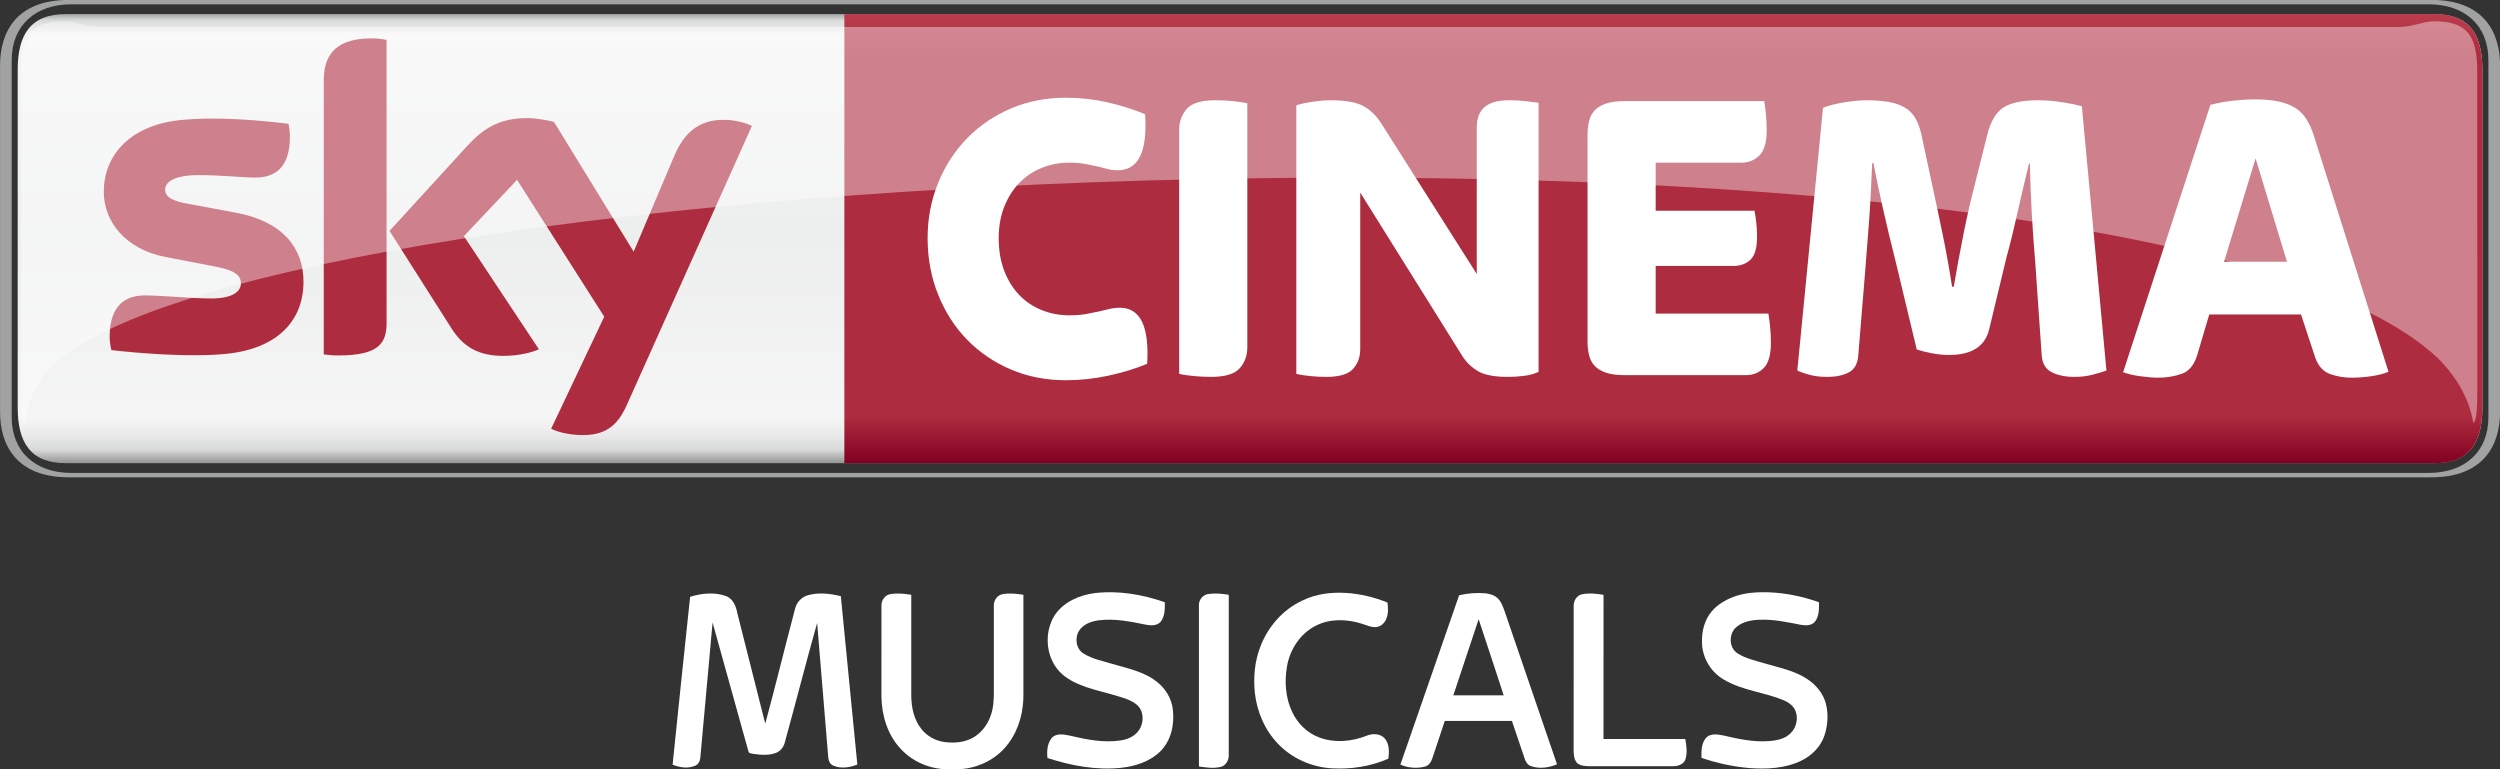 <svg height="730" viewBox="0 0 2372.446 730" width="2372.446" xmlns="http://www.w3.org/2000/svg" xmlns:xlink="http://www.w3.org/1999/xlink"><rect x="0" y="0" width="2372.446" height="730" fill="#333333" stroke="none"/><clipPath id="a"><path d="m411.591 515.351h94.948v18.13h-94.948z"/></clipPath><clipPath id="b"><path d="m412.392 532.67h93.284v-15.246h-93.284z"/></clipPath><clipPath id="c"><path d="m412.392 517.424h93.284v15.245h-93.284z"/></clipPath><linearGradient id="d" gradientTransform="matrix(0 17.057 17.057 0 474.762 515.887)" gradientUnits="userSpaceOnUse" spreadMethod="pad" x1="0" x2="1" y1="0" y2="0"><stop offset="0" stop-color="#820021"/><stop offset=".104" stop-color="#ae2c3f"/><stop offset=".902" stop-color="#ae2c3f"/><stop offset="1" stop-color="#ba3c4c"/></linearGradient><clipPath id="e"><path d="m411.591 515.351h94.948v18.13h-94.948z"/></clipPath><clipPath id="f"><path d="m505.836 530.723h.017v-.016h-.017z"/></clipPath><linearGradient id="g" gradientTransform="matrix(0 -17.343 17.343 0 459.065 533.092)" gradientUnits="userSpaceOnUse" spreadMethod="pad" x1="0" x2="1" y1="0" y2="0"><stop offset="0" stop-color="#868685"/><stop offset=".02" stop-color="#d8d9d9"/><stop offset=".052" stop-color="#f5f5f5"/><stop offset=".488" stop-color="#edeeee"/><stop offset=".895" stop-color="#f5f5f5"/><stop offset=".929" stop-color="#ebebec"/><stop offset=".964" stop-color="#d8d9d9"/><stop offset="1" stop-color="#868685"/></linearGradient><path d="m414.085 532.944c-1.345 0-1.823-.794-1.823-2.114v-12.829c0-1.32.478-2.114 1.823-2.114h89.96c1.345 0 1.822.794 1.822 2.114v12.829c0 1.32-.477 2.114-1.822 2.114z" fill="url(#g)" transform="matrix(24.987 0 0 -24.987 -10284.383 13330.024)"/><g clip-path="url(#e)" transform="matrix(24.987 0 0 -24.987 -10284.383 13330.024)"><g transform="translate(503.934 515.351)"><path d="m0 0c1.996 0 2.605 1.241 2.605 2.482v13.166c0 1.241-.609 2.482-2.605 2.482h-89.738c-1.997 0-2.605-1.241-2.605-2.482v-13.166c0-1.241.608-2.482 2.605-2.482zm-89.646.167c-1.344 0-2.254.793-2.254 2.114v13.568c0 1.321.91 2.114 2.254 2.114h89.554c1.344 0 2.254-.793 2.254-2.114v-13.568c0-1.321-.91-2.114-2.254-2.114h-89.554z" fill="#a1a2a2"/></g><g><g/><g><g clip-path="url(#f)" opacity=".8"><g/></g></g></g></g><path d="m443.657 532.944v-17.057h60.388c1.345 0 1.822.794 1.822 2.114v12.829c0 1.32-.477 2.114-1.822 2.114z" fill="url(#d)" transform="matrix(24.987 0 0 -24.987 -10284.383 13330.024)"/><g clip-path="url(#a)" transform="matrix(24.987 0 0 -24.987 -10284.383 13330.024)"><g transform="translate(452.075 519.037)"><path d="m0 0c-.756 0-1.454.136-2.093.408-.639.273-1.192.649-1.661 1.129-.469.481-.836 1.052-1.102 1.714s-.4 1.377-.4 2.146c0 .747.134 1.446.4 2.098.266.651.633 1.217 1.102 1.697.469.481 1.022.857 1.661 1.129.639.273 1.337.409 2.093.409.543 0 1.07-.059 1.581-.176.512-.118.985-.268 1.422-.449.096-1.42-.25-2.13-1.038-2.13-.139 0-.266.016-.384.048-.117.032-.245.064-.383.096-.139.032-.293.064-.463.096-.171.032-.373.049-.607.049-.373 0-.724-.067-1.055-.201-.33-.133-.614-.326-.854-.576-.24-.251-.429-.553-.567-.905-.139-.352-.208-.748-.208-1.185 0-.46.069-.871.208-1.233.138-.363.327-.67.567-.921s.524-.443.854-.577c.331-.133.682-.2 1.055-.2.234 0 .442.016.623.048s.343.064.487.096.28.064.407.096c.128.032.261.048.4.048.777 0 1.123-.71 1.038-2.13-.437-.181-.924-.331-1.462-.448s-1.078-.176-1.621-.176" fill="#fff"/></g><g transform="translate(457.587 519.165)"><path d="m0 0c-.224 0-.445.011-.663.032s-.402.048-.551.08v9.273c0 .309.096.573.287.792.192.219.554.329 1.087.329.223 0 .444-.011.663-.033.218-.021.402-.048.551-.08v-9.272c0-.31-.096-.574-.288-.793-.191-.219-.554-.328-1.086-.328" fill="#fff"/></g><g transform="translate(461.956 519.165)"><path d="m0 0c-.213 0-.421.011-.623.032-.203.021-.373.048-.511.08v10.201c.159.054.367.099.623.137.255.037.473.056.655.056.585 0 1.011-.075 1.278-.225.266-.149.489-.368.671-.656l3.626-5.717v5.573c0 .138.018.269.056.392.037.123.101.232.191.328.091.096.216.171.376.224.159.054.362.081.607.081.213 0 .418-.011.615-.033.197-.021.364-.042.503-.063v-10.218c-.149-.075-.33-.125-.543-.152s-.421-.04-.623-.04c-.501 0-.874.069-1.118.208-.246.139-.448.331-.607.577l-3.882 6.214v-5.942c0-.299-.091-.55-.272-.753s-.522-.304-1.022-.304" fill="#fff"/></g><g transform="translate(473.304 519.23)"><path d="m0 0c-.298 0-.541.032-.727.096s-.33.152-.431.264c-.102.112-.171.248-.208.409-.037.16-.056.33-.056.512v7.847c0 .182.019.353.056.513s.106.296.208.408c.101.112.245.2.431.264s.429.096.727.096h5.287c.022-.117.043-.277.064-.48.022-.203.032-.411.032-.624 0-.449-.09-.767-.271-.953-.182-.187-.41-.281-.687-.281h-3.259v-1.825h3.754c.021-.107.043-.249.064-.425s.032-.366.032-.568c0-.427-.086-.718-.256-.873s-.383-.232-.639-.232h-2.955v-1.81h4.281c.021-.118.043-.28.064-.488.021-.209.032-.414.032-.617 0-.459-.091-.779-.272-.961-.181-.181-.41-.272-.686-.272z" fill="#fff"/></g><g transform="translate(480.983 519.165)"><path d="m0 0c-.245 0-.461.024-.647.072-.187.048-.349.104-.487.168l.976 9.977c.203.086.469.155.799.208.33.054.612.081.846.081.33 0 .615-.022.854-.065.24-.042.445-.114.615-.216.17-.101.306-.243.407-.424.101-.182.178-.406.232-.673l.415-1.937c.117-.534.242-1.124.375-1.77s.253-1.311.359-1.994h.064c.117.683.239 1.345.367 1.986s.261 1.228.399 1.761l.51 2.034c.128.502.332.844.614 1.025.282.182.721.273 1.316.273.298 0 .598-.025.901-.073s.556-.098.758-.152l.934-10.041c-.149-.053-.328-.107-.535-.16-.208-.053-.434-.08-.679-.08-.341 0-.629.059-.863.176-.234.118-.362.337-.383.657l-.24 3.459c-.053.609-.098 1.246-.136 1.914-.037.667-.061 1.299-.072 1.898h-.032c-.138-.556-.279-1.156-.423-1.802s-.29-1.241-.439-1.786l-.655-2.722c-.16-.641-.666-.961-1.518-.961-.213 0-.431.021-.655.064-.223.042-.415.09-.575.144l-.814 3.395c-.16.63-.309 1.249-.447 1.858-.139.608-.267 1.217-.384 1.825h-.048c-.032-.854-.074-1.636-.128-2.346-.053-.71-.101-1.321-.143-1.833l-.256-3.123c-.021-.31-.138-.523-.351-.641-.214-.117-.49-.176-.831-.176" fill="#fff"/></g><g transform="translate(496.056 523.538)"><path d="m0 0h2.39l-1.192 3.923zm-2.492-4.404c-.202 0-.434.019-.694.056-.262.037-.477.088-.647.152l3.314 10.153c.288.075.579.129.873.161s.563.048.809.048c.352 0 .654-.027.905-.08.251-.054.462-.134.633-.241s.312-.248.424-.424.206-.382.281-.617l2.84-8.984c-.181-.075-.399-.131-.655-.168-.255-.037-.506-.056-.75-.056-.278 0-.546.045-.807.136s-.45.296-.567.617l-.544 1.649h-3.484l-.461-1.553c-.117-.374-.314-.609-.591-.705s-.57-.144-.879-.144" fill="#fff"/></g><g transform="translate(423.116 522.782)"><path d="m0 0c0-1.46-.955-2.527-2.894-2.738-1.404-.15-3.438.027-4.404.138-.036.158-.064.354-.064.508 0 1.278.691 1.569 1.338 1.569.672 0 1.73-.116 2.518-.116.865 0 1.129.294 1.129.573 0 .367-.349.52-1.021.648l-1.839.354c-1.531.293-2.348 1.352-2.348 2.476 0 1.366.967 2.509 2.868 2.72 1.438.155 3.187-.02 4.148-.138.035-.165.053-.321.053-.492 0-1.274-.671-1.549-1.319-1.549-.497 0-1.269.093-2.15.093-.897 0-1.269-.248-1.269-.55 0-.319.355-.451.916-.549l1.758-.326c1.806-.333 2.58-1.359 2.58-2.621m3.155-1.568c0-.783-.307-1.235-1.836-1.235-.203 0-.38.015-.55.04v10.39c0 .789.269 1.612 1.813 1.612.194 0 .391-.02.573-.058zm6.25-4.019c.2-.103.612-.227 1.131-.241.886-.019 1.371.321 1.73 1.116l4.764 10.626c-.197.106-.631.223-.988.231-.612.011-1.434-.114-1.96-1.367l-1.543-3.641-3.025 4.927c-.195.06-.671.146-1.021.146-1.067 0-1.665-.394-2.284-1.066l-2.941-3.217 2.366-3.723c.437-.678 1.013-1.024 1.949-1.024.612 0 1.121.139 1.357.252l-2.848 4.295 2.019 2.139 3.311-5.197z" fill="#ae2c3f"/></g><g><g/><g><g clip-path="url(#b)" opacity=".4"><g><g><g clip-path="url(#c)"><g transform="translate(504.166 519.887)"><path d="m0 0c1.156-1.145 1.313-2.225 1.354-2.463.114 0 .156.506.156 1.261l-.004 12.109c0 1.402-.456 1.876-1.644 1.876-.402 0-.804-.216-1.339-.216h-87.31c-.536 0-.938.216-1.34.216-1.187 0-1.643-.474-1.643-1.876l-.004-12.109c0-.755.041-1.261.155-1.261.041.238.076 1.402 1.354 2.463 10.208 7.878 79.259 10.296 90.265 0" fill="#fff"/></g></g></g></g></g></g></g></g><g fill="#fff" transform="matrix(1.011 0 0 1.011 428.531 393.214)"><path d="m603.64 167.79c22.24-2.64 44.84 1.23 65.87 8.57.01 6.19.17 13.14-3.87 18.25-3.26 3.87-8.9 3.77-13.45 2.91-14.84-3.01-30.07-6.21-45.26-4.13-6.79.98-14 3.64-17.88 9.65-4.38 6.82-2.92 17.36 4.38 21.59 8.09 5 17.58 6.83 26.58 9.55 14.64 4.34 30.42 7.28 42.52 17.27 7.88 6.24 13.33 15.5 14.47 25.53 1.7 13.87-1.51 29.23-11.71 39.33-9.87 9.68-23.7 14.1-37.18 15.5-23.27 2.36-46.71-2.07-68.79-9.25-.67-6.29-.2-13.32 3.76-18.52 4.15-5.01 11.44-3.7 17.02-2.53 15.61 3.69 31.78 7 47.86 4.57 6.45-.97 13.08-3.68 16.93-9.2 5.33-7.17 5.29-18.88-2.11-24.66-6.35-5-14.49-6.74-22.06-9.05-16.17-4.75-33.76-7.7-47.08-18.83-15.8-13.52-18.45-38.79-7.37-56.03 8.32-12.29 23.05-18.67 37.37-20.52z"/><path d="m1203.33 171.29c10.38-3.94 21.65-4.54 32.64-4.27 16.21.56 32.26 3.92 47.54 9.33.07 6.21.25 13.16-3.81 18.31-3.07 3.63-8.41 3.72-12.72 2.97-12.85-2.53-25.82-5.34-38.99-4.86-7.78.27-16.16 1.7-22.18 7.02-7.04 6.15-7.01 19.14 1.07 24.41 7.6 4.95 16.63 6.87 25.21 9.42 13.73 4.15 28.32 6.74 40.45 14.86 8.33 5.43 15.09 13.65 17.55 23.41 2.43 9.77 1.68 20.24-1.51 29.75-3.51 10.38-11.77 18.62-21.52 23.35-15.15 7.4-32.56 8.26-49.1 6.99-15.22-1.28-30.23-4.67-44.7-9.51-.24-6.67-.17-14.37 4.85-19.45 4.35-3.8 10.66-2.58 15.83-1.57 13.77 3.25 27.85 6.25 42.09 5.27 7.47-.46 15.67-1.94 21.04-7.61 5.51-5.44 7.25-14.35 4.13-21.43-2.03-4.47-6.3-7.32-10.63-9.25-18.18-7.61-38.64-9.11-55.84-19.15-12.56-6.98-20.92-20.88-21.01-35.26-.34-10.32 2.33-21.16 9.16-29.12 5.33-6.41 12.77-10.64 20.45-13.61z"/><path d="m223.92 171.24c10.78-3.31 22.85-4.59 33.64-.7 6.72 2.45 9.49 9.69 10.69 16.17 8.7 34.55 17.45 69.09 26.19 103.63 9.79-36.07 18.58-72.42 28.17-108.55 1.64-5.78 6.26-10.54 12.11-12.07 10-2.79 20.72-1.46 30.67.95 5.06 52.7 10.39 105.38 15.5 158.07-7.12 2.7-15.37 4.15-22.57.97-3.08-1.2-4.5-4.61-4.75-7.7-3.44-42.07-6.94-84.14-10.43-126.21-10.53 37.42-20.15 75.12-30.47 112.6-1.16 4.06-3.98 7.73-8 9.27-6.78 2.72-14.34 2-21.4 1.01-1.67-.53-4.38-.23-4.66-2.48-11.24-40.26-22.34-80.57-33.61-120.82-3.93 42.4-7.65 84.83-11.55 127.23-.23 2.97-1.89 5.91-4.7 7.14-6.78 3.04-14.61 1.76-21.29-.93 5.37-52.53 10.89-105.06 16.46-157.58z"/><path d="m412.06 168.72c6.43-1.05 13.05-.43 19.44.68v94.58c.07 11.18 2.5 22.93 9.79 31.73 5.12 6.45 12.82 10.54 20.91 11.79 9.17 1.31 19.02.62 27.21-4.03 9.45-5.31 15.78-15.14 18.06-25.6 2-8.15 1.46-16.6 1.53-24.91 0-24.32 0-48.64 0-72.96-.32-4.95 2.87-10.19 7.94-11.14 6.52-1.32 13.3-.54 19.81.51.01 28.22 0 56.44 0 84.65-.06 6.64.28 13.3-.6 19.89-1.9 16.69-9.25 33.14-22.05 44.28-12.03 10.41-28.22 15.81-44.09 14.81-17.8 1.24-36.05-5.69-48.2-18.79-12.49-13.05-18.04-31.42-18.31-49.19.02-28.62-.04-57.24.02-85.86.02-4.89 3.5-9.77 8.54-10.44z"/><path d="m710.83 168.54c6.21-.73 12.54-.25 18.69.87-.04 50.2 0 100.4-.02 150.6.08 4.65-2.72 9.73-7.48 10.86-6.72 1.72-13.75.63-20.5-.33-.04-50.51-.03-101.02-.01-151.52-.12-5.22 4.1-10.01 9.32-10.48z"/><path d="m798.65 174.74c12.74-6.24 27.2-8.03 41.25-7.09 13.24.81 26.28 4.06 38.59 8.97.69 5.21.91 10.75-1.27 15.67-1.62 3.75-5.01 6.94-9.19 7.37-4.75.45-9.14-1.81-13.56-3.13-13.94-4.44-29.81-4.96-43.11 1.79-14.52 7.18-24.24 21.94-27.09 37.66-2.64 14.59-1.6 30.26 4.93 43.74 5.11 10.7 14.24 19.6 25.46 23.67 14.18 5.24 30.13 3.81 44.02-1.64 5.73-2.48 13.5-2.32 17.64 2.96 4.03 5.18 3.8 12.32 3 18.51-16.7 7.28-35.16 10.13-53.29 9.02-18.84-1.1-37.23-9.33-50.3-22.98-12.47-13.02-19.94-30.46-21.78-48.31-1.4-14.41-.13-29.26 5.19-42.81 7.03-18.77 21.23-34.95 39.51-43.4z"/><path d="m945.74 169.81c7.9-1.89 16.09-2.5 24.19-1.87 4.16.4 8.49 1.56 11.7 4.39 3.54 3.24 5.2 7.89 6.75 12.3 16.4 47.96 32.88 95.89 49.25 143.85-7.69 3.2-16.46 4.51-24.47 1.71-2.96-.96-4.72-3.77-5.72-6.54-4.13-11.94-8.02-23.96-12.16-35.89-21-.01-41.99-.01-62.99 0-3.91 11.69-7.8 23.4-11.7 35.1-1.09 3.44-3.36 6.91-7.08 7.8-7.52 1.97-15.8 1.23-22.9-1.89 18.31-53.02 36.67-106.01 55.13-158.96m-5.45 93.93c15.77.04 31.54-.03 47.31.03-7.73-23.85-15.7-47.62-23.52-71.44-7.9 23.81-15.86 47.6-23.79 71.41z"/><path d="m1061.11 168.91c6.63-1.38 13.56-.63 20.19.5-.11 45.11-.02 90.22-.05 135.33 25.6.02 51.2 0 76.8.02 1.05 6.28 2.15 12.96.09 19.15-1.61 4.52-6.75 6.35-11.18 6.32-26.33.06-52.66-.01-78.98.03-3.92-.11-8.24-.27-11.42-2.84-3.23-3.63-3.43-8.8-3.33-13.41.05-44.68-.02-89.36.04-134.04-.13-4.85 2.79-10.08 7.84-11.06z"/></g></svg>